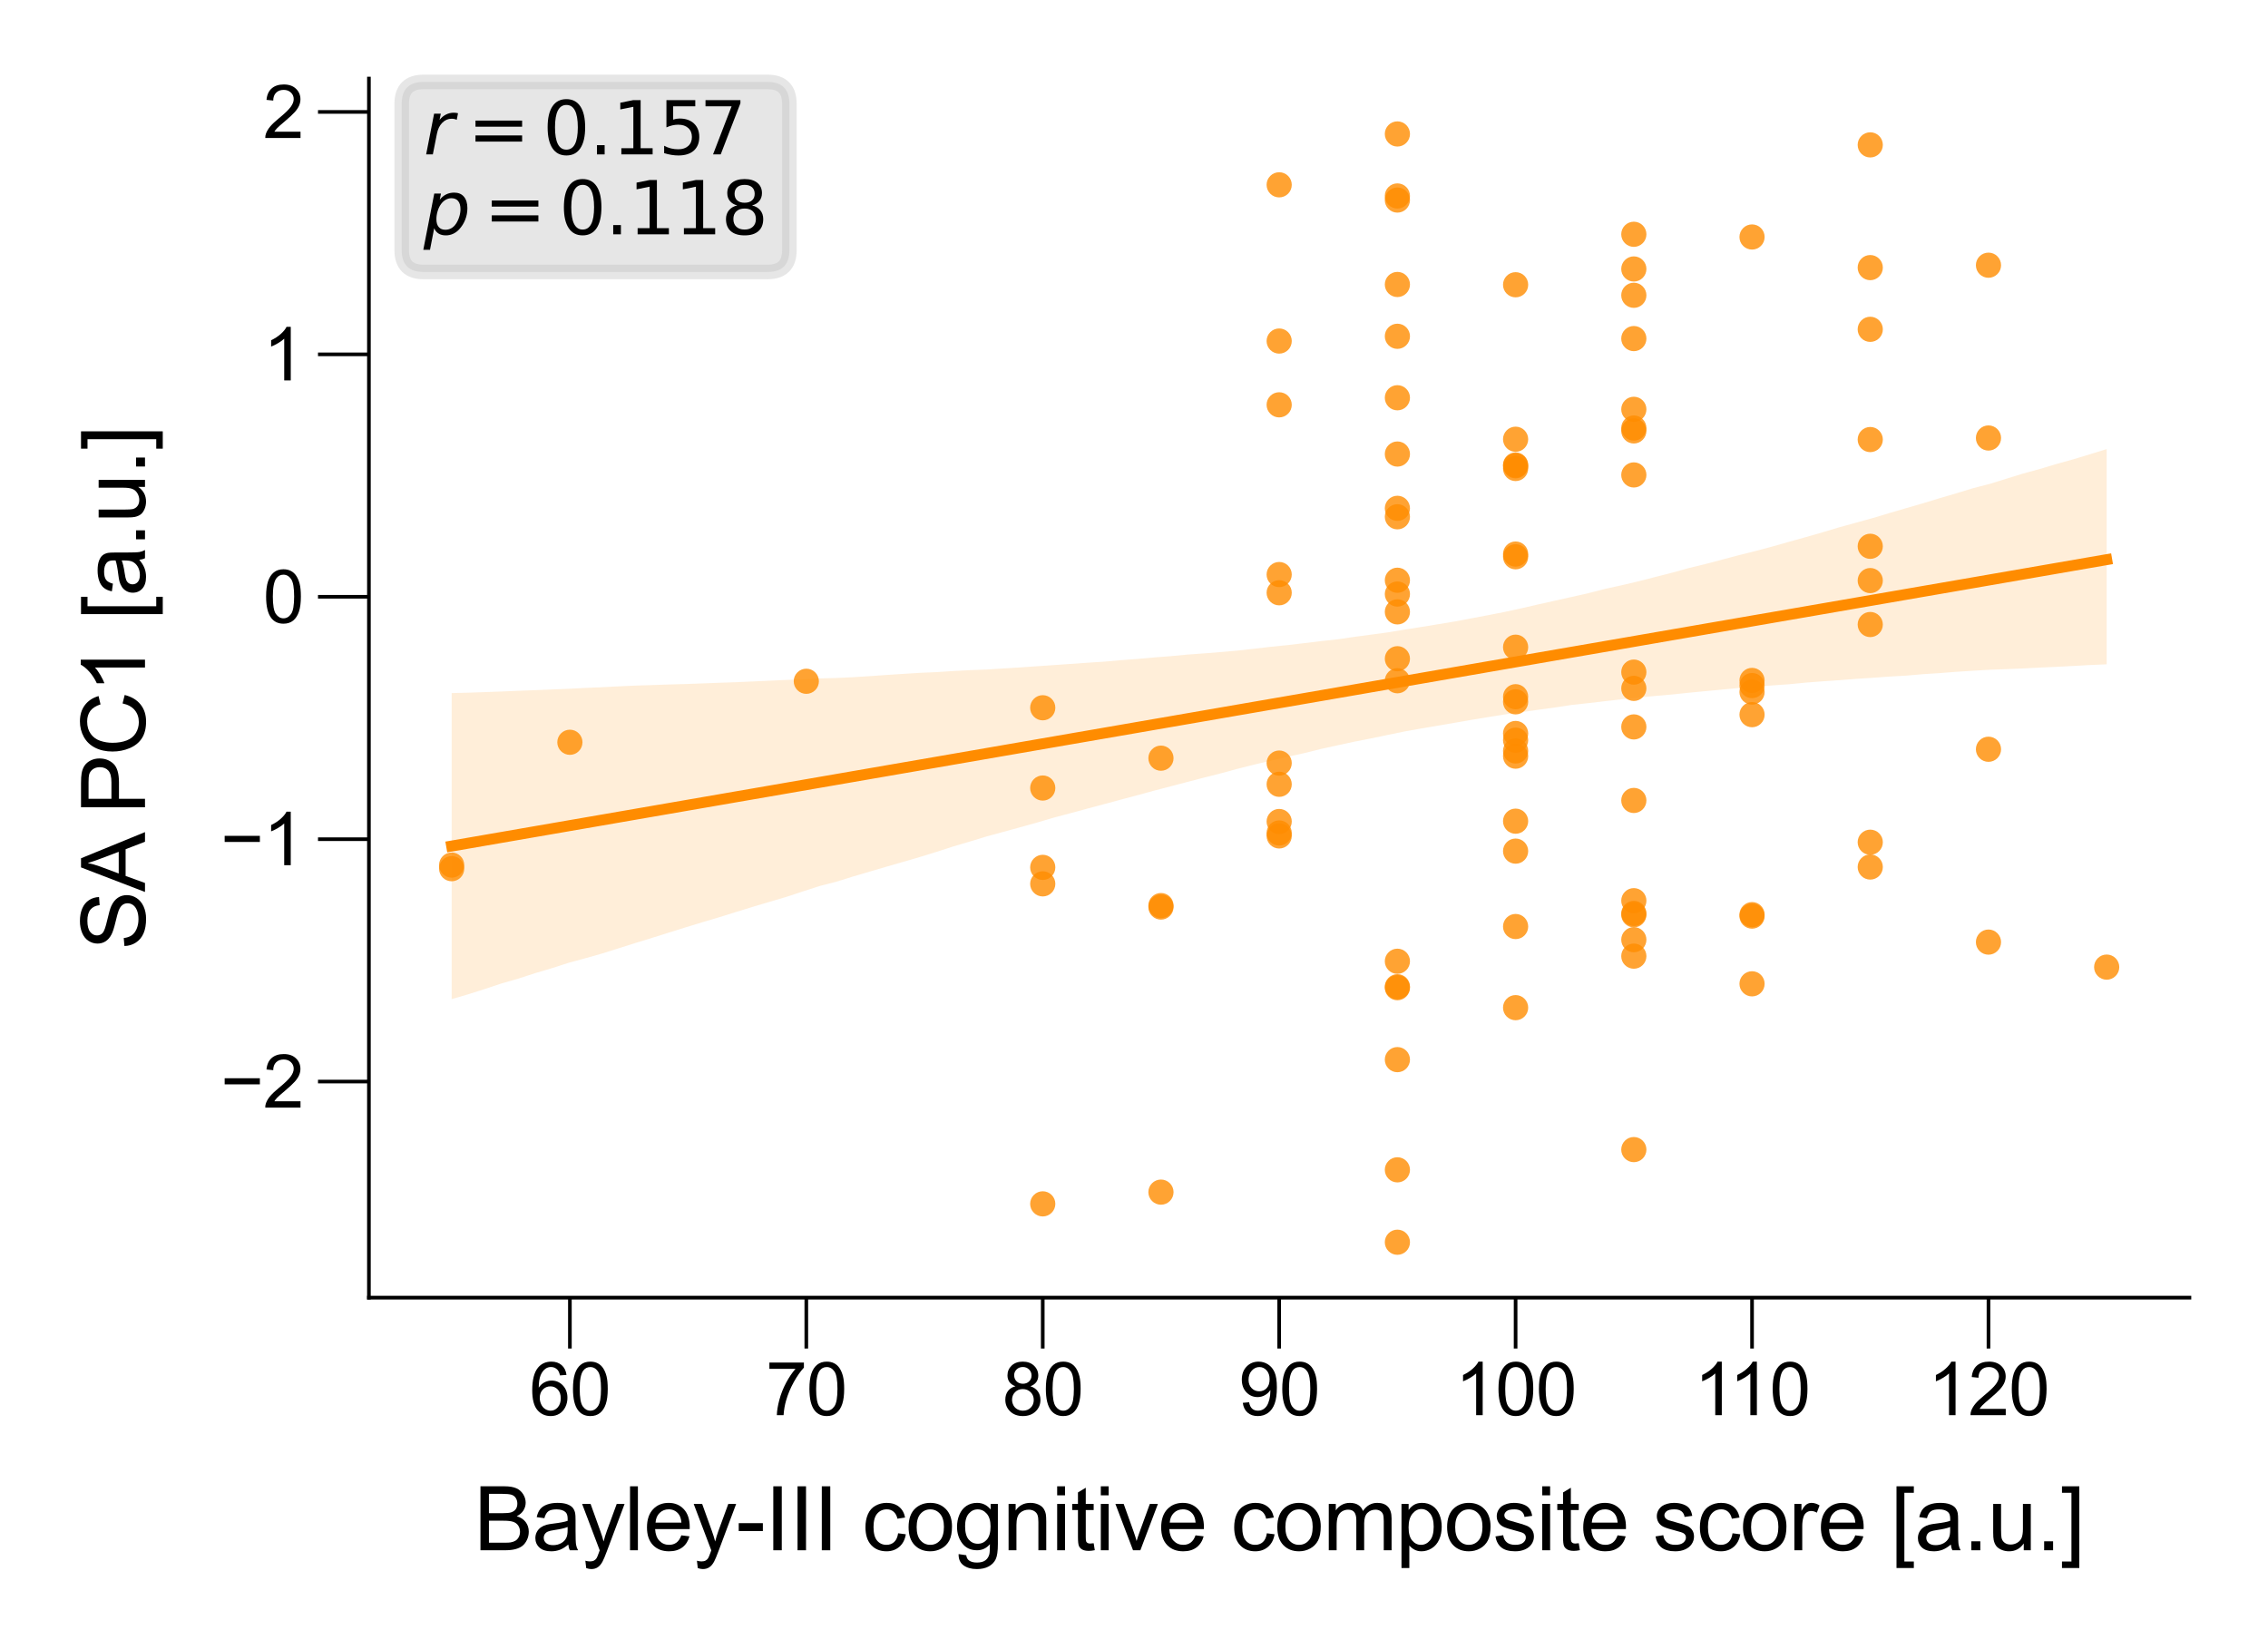 <?xml version="1.0" encoding="utf-8" standalone="no"?>
<!DOCTYPE svg PUBLIC "-//W3C//DTD SVG 1.1//EN"
  "http://www.w3.org/Graphics/SVG/1.1/DTD/svg11.dtd">
<svg xmlns:xlink="http://www.w3.org/1999/xlink" width="155.906pt" height="113.386pt" viewBox="0 0 155.906 113.386" xmlns="http://www.w3.org/2000/svg" version="1.1">
 <defs>
  <style type="text/css">*{stroke-linejoin: round; stroke-linecap: butt}</style>
 </defs>
 <g id="figure_1">
  <g id="patch_1">
   <path d="M 0 113.386 
L 155.906 113.386 
L 155.906 0 
L 0 0 
z
" style="fill: #ffffff"/>
  </g>
  <g id="axes_1">
   <g id="patch_2">
    <path d="M 25.36 89.218 
L 150.506 89.218 
L 150.506 5.4 
L 25.36 5.4 
z
" style="fill: #ffffff"/>
   </g>
   <g id="PathCollection_1">
    <defs>
     <path id="C0_0_45ae1e5ec0" d="M 0 0.866 
C 0.23 0.866 0.45 0.775 0.612 0.612 
C 0.775 0.45 0.866 0.23 0.866 -0 
C 0.866 -0.23 0.775 -0.45 0.612 -0.612 
C 0.45 -0.775 0.23 -0.866 0 -0.866 
C -0.23 -0.866 -0.45 -0.775 -0.612 -0.612 
C -0.775 -0.45 -0.866 -0.23 -0.866 0 
C -0.866 0.23 -0.775 0.45 -0.612 0.612 
C -0.45 0.775 -0.23 0.866 0 0.866 
z
"/>
    </defs>
    <g clip-path="url(#p766825d8b7)">
     <use xlink:href="#C0_0_45ae1e5ec0" x="87.933" y="53.923" style="fill: #ff8c00; fill-opacity: 0.8"/>
    </g>
    <g clip-path="url(#p766825d8b7)">
     <use xlink:href="#C0_0_45ae1e5ec0" x="39.175" y="51.034" style="fill: #ff8c00; fill-opacity: 0.8"/>
    </g>
    <g clip-path="url(#p766825d8b7)">
     <use xlink:href="#C0_0_45ae1e5ec0" x="71.68" y="54.18" style="fill: #ff8c00; fill-opacity: 0.8"/>
    </g>
    <g clip-path="url(#p766825d8b7)">
     <use xlink:href="#C0_0_45ae1e5ec0" x="96.059" y="72.854" style="fill: #ff8c00; fill-opacity: 0.8"/>
    </g>
    <g clip-path="url(#p766825d8b7)">
     <use xlink:href="#C0_0_45ae1e5ec0" x="136.691" y="64.773" style="fill: #ff8c00; fill-opacity: 0.8"/>
    </g>
    <g clip-path="url(#p766825d8b7)">
     <use xlink:href="#C0_0_45ae1e5ec0" x="104.185" y="63.702" style="fill: #ff8c00; fill-opacity: 0.8"/>
    </g>
    <g clip-path="url(#p766825d8b7)">
     <use xlink:href="#C0_0_45ae1e5ec0" x="104.185" y="69.28" style="fill: #ff8c00; fill-opacity: 0.8"/>
    </g>
    <g clip-path="url(#p766825d8b7)">
     <use xlink:href="#C0_0_45ae1e5ec0" x="144.817" y="66.493" style="fill: #ff8c00; fill-opacity: 0.8"/>
    </g>
    <g clip-path="url(#p766825d8b7)">
     <use xlink:href="#C0_0_45ae1e5ec0" x="112.312" y="20.302" style="fill: #ff8c00; fill-opacity: 0.8"/>
    </g>
    <g clip-path="url(#p766825d8b7)">
     <use xlink:href="#C0_0_45ae1e5ec0" x="128.564" y="42.938" style="fill: #ff8c00; fill-opacity: 0.8"/>
    </g>
    <g clip-path="url(#p766825d8b7)">
     <use xlink:href="#C0_0_45ae1e5ec0" x="112.312" y="18.492" style="fill: #ff8c00; fill-opacity: 0.8"/>
    </g>
    <g clip-path="url(#p766825d8b7)">
     <use xlink:href="#C0_0_45ae1e5ec0" x="71.68" y="82.77" style="fill: #ff8c00; fill-opacity: 0.8"/>
    </g>
    <g clip-path="url(#p766825d8b7)">
     <use xlink:href="#C0_0_45ae1e5ec0" x="55.427" y="46.84" style="fill: #ff8c00; fill-opacity: 0.8"/>
    </g>
    <g clip-path="url(#p766825d8b7)">
     <use xlink:href="#C0_0_45ae1e5ec0" x="96.059" y="27.347" style="fill: #ff8c00; fill-opacity: 0.8"/>
    </g>
    <g clip-path="url(#p766825d8b7)">
     <use xlink:href="#C0_0_45ae1e5ec0" x="120.438" y="47.58" style="fill: #ff8c00; fill-opacity: 0.8"/>
    </g>
    <g clip-path="url(#p766825d8b7)">
     <use xlink:href="#C0_0_45ae1e5ec0" x="96.059" y="67.841" style="fill: #ff8c00; fill-opacity: 0.8"/>
    </g>
    <g clip-path="url(#p766825d8b7)">
     <use xlink:href="#C0_0_45ae1e5ec0" x="96.059" y="42.068" style="fill: #ff8c00; fill-opacity: 0.8"/>
    </g>
    <g clip-path="url(#p766825d8b7)">
     <use xlink:href="#C0_0_45ae1e5ec0" x="104.185" y="56.459" style="fill: #ff8c00; fill-opacity: 0.8"/>
    </g>
    <g clip-path="url(#p766825d8b7)">
     <use xlink:href="#C0_0_45ae1e5ec0" x="112.312" y="62.894" style="fill: #ff8c00; fill-opacity: 0.8"/>
    </g>
    <g clip-path="url(#p766825d8b7)">
     <use xlink:href="#C0_0_45ae1e5ec0" x="120.438" y="47.135" style="fill: #ff8c00; fill-opacity: 0.8"/>
    </g>
    <g clip-path="url(#p766825d8b7)">
     <use xlink:href="#C0_0_45ae1e5ec0" x="128.564" y="30.221" style="fill: #ff8c00; fill-opacity: 0.8"/>
    </g>
    <g clip-path="url(#p766825d8b7)">
     <use xlink:href="#C0_0_45ae1e5ec0" x="96.059" y="31.217" style="fill: #ff8c00; fill-opacity: 0.8"/>
    </g>
    <g clip-path="url(#p766825d8b7)">
     <use xlink:href="#C0_0_45ae1e5ec0" x="104.185" y="50.429" style="fill: #ff8c00; fill-opacity: 0.8"/>
    </g>
    <g clip-path="url(#p766825d8b7)">
     <use xlink:href="#C0_0_45ae1e5ec0" x="128.564" y="9.961" style="fill: #ff8c00; fill-opacity: 0.8"/>
    </g>
    <g clip-path="url(#p766825d8b7)">
     <use xlink:href="#C0_0_45ae1e5ec0" x="104.185" y="31.968" style="fill: #ff8c00; fill-opacity: 0.8"/>
    </g>
    <g clip-path="url(#p766825d8b7)">
     <use xlink:href="#C0_0_45ae1e5ec0" x="120.438" y="67.641" style="fill: #ff8c00; fill-opacity: 0.8"/>
    </g>
    <g clip-path="url(#p766825d8b7)">
     <use xlink:href="#C0_0_45ae1e5ec0" x="112.312" y="65.739" style="fill: #ff8c00; fill-opacity: 0.8"/>
    </g>
    <g clip-path="url(#p766825d8b7)">
     <use xlink:href="#C0_0_45ae1e5ec0" x="104.185" y="44.497" style="fill: #ff8c00; fill-opacity: 0.8"/>
    </g>
    <g clip-path="url(#p766825d8b7)">
     <use xlink:href="#C0_0_45ae1e5ec0" x="112.312" y="46.21" style="fill: #ff8c00; fill-opacity: 0.8"/>
    </g>
    <g clip-path="url(#p766825d8b7)">
     <use xlink:href="#C0_0_45ae1e5ec0" x="96.059" y="66.09" style="fill: #ff8c00; fill-opacity: 0.8"/>
    </g>
    <g clip-path="url(#p766825d8b7)">
     <use xlink:href="#C0_0_45ae1e5ec0" x="87.933" y="52.464" style="fill: #ff8c00; fill-opacity: 0.8"/>
    </g>
    <g clip-path="url(#p766825d8b7)">
     <use xlink:href="#C0_0_45ae1e5ec0" x="96.059" y="80.43" style="fill: #ff8c00; fill-opacity: 0.8"/>
    </g>
    <g clip-path="url(#p766825d8b7)">
     <use xlink:href="#C0_0_45ae1e5ec0" x="128.564" y="22.642" style="fill: #ff8c00; fill-opacity: 0.8"/>
    </g>
    <g clip-path="url(#p766825d8b7)">
     <use xlink:href="#C0_0_45ae1e5ec0" x="104.185" y="30.199" style="fill: #ff8c00; fill-opacity: 0.8"/>
    </g>
    <g clip-path="url(#p766825d8b7)">
     <use xlink:href="#C0_0_45ae1e5ec0" x="104.185" y="32.024" style="fill: #ff8c00; fill-opacity: 0.8"/>
    </g>
    <g clip-path="url(#p766825d8b7)">
     <use xlink:href="#C0_0_45ae1e5ec0" x="96.059" y="39.894" style="fill: #ff8c00; fill-opacity: 0.8"/>
    </g>
    <g clip-path="url(#p766825d8b7)">
     <use xlink:href="#C0_0_45ae1e5ec0" x="104.185" y="50.891" style="fill: #ff8c00; fill-opacity: 0.8"/>
    </g>
    <g clip-path="url(#p766825d8b7)">
     <use xlink:href="#C0_0_45ae1e5ec0" x="120.438" y="62.985" style="fill: #ff8c00; fill-opacity: 0.8"/>
    </g>
    <g clip-path="url(#p766825d8b7)">
     <use xlink:href="#C0_0_45ae1e5ec0" x="87.933" y="57.473" style="fill: #ff8c00; fill-opacity: 0.8"/>
    </g>
    <g clip-path="url(#p766825d8b7)">
     <use xlink:href="#C0_0_45ae1e5ec0" x="104.185" y="48.254" style="fill: #ff8c00; fill-opacity: 0.8"/>
    </g>
    <g clip-path="url(#p766825d8b7)">
     <use xlink:href="#C0_0_45ae1e5ec0" x="112.312" y="79.039" style="fill: #ff8c00; fill-opacity: 0.8"/>
    </g>
    <g clip-path="url(#p766825d8b7)">
     <use xlink:href="#C0_0_45ae1e5ec0" x="104.185" y="51.989" style="fill: #ff8c00; fill-opacity: 0.8"/>
    </g>
    <g clip-path="url(#p766825d8b7)">
     <use xlink:href="#C0_0_45ae1e5ec0" x="87.933" y="40.755" style="fill: #ff8c00; fill-opacity: 0.8"/>
    </g>
    <g clip-path="url(#p766825d8b7)">
     <use xlink:href="#C0_0_45ae1e5ec0" x="71.68" y="48.661" style="fill: #ff8c00; fill-opacity: 0.8"/>
    </g>
    <g clip-path="url(#p766825d8b7)">
     <use xlink:href="#C0_0_45ae1e5ec0" x="112.312" y="29.429" style="fill: #ff8c00; fill-opacity: 0.8"/>
    </g>
    <g clip-path="url(#p766825d8b7)">
     <use xlink:href="#C0_0_45ae1e5ec0" x="96.059" y="45.29" style="fill: #ff8c00; fill-opacity: 0.8"/>
    </g>
    <g clip-path="url(#p766825d8b7)">
     <use xlink:href="#C0_0_45ae1e5ec0" x="96.059" y="46.804" style="fill: #ff8c00; fill-opacity: 0.8"/>
    </g>
    <g clip-path="url(#p766825d8b7)">
     <use xlink:href="#C0_0_45ae1e5ec0" x="104.185" y="51.63" style="fill: #ff8c00; fill-opacity: 0.8"/>
    </g>
    <g clip-path="url(#p766825d8b7)">
     <use xlink:href="#C0_0_45ae1e5ec0" x="96.059" y="23.121" style="fill: #ff8c00; fill-opacity: 0.8"/>
    </g>
    <g clip-path="url(#p766825d8b7)">
     <use xlink:href="#C0_0_45ae1e5ec0" x="79.806" y="52.127" style="fill: #ff8c00; fill-opacity: 0.8"/>
    </g>
    <g clip-path="url(#p766825d8b7)">
     <use xlink:href="#C0_0_45ae1e5ec0" x="136.691" y="30.114" style="fill: #ff8c00; fill-opacity: 0.8"/>
    </g>
    <g clip-path="url(#p766825d8b7)">
     <use xlink:href="#C0_0_45ae1e5ec0" x="71.68" y="60.768" style="fill: #ff8c00; fill-opacity: 0.8"/>
    </g>
    <g clip-path="url(#p766825d8b7)">
     <use xlink:href="#C0_0_45ae1e5ec0" x="128.564" y="18.399" style="fill: #ff8c00; fill-opacity: 0.8"/>
    </g>
    <g clip-path="url(#p766825d8b7)">
     <use xlink:href="#C0_0_45ae1e5ec0" x="96.059" y="9.21" style="fill: #ff8c00; fill-opacity: 0.8"/>
    </g>
    <g clip-path="url(#p766825d8b7)">
     <use xlink:href="#C0_0_45ae1e5ec0" x="71.68" y="59.635" style="fill: #ff8c00; fill-opacity: 0.8"/>
    </g>
    <g clip-path="url(#p766825d8b7)">
     <use xlink:href="#C0_0_45ae1e5ec0" x="31.048" y="59.726" style="fill: #ff8c00; fill-opacity: 0.8"/>
    </g>
    <g clip-path="url(#p766825d8b7)">
     <use xlink:href="#C0_0_45ae1e5ec0" x="112.312" y="16.108" style="fill: #ff8c00; fill-opacity: 0.8"/>
    </g>
    <g clip-path="url(#p766825d8b7)">
     <use xlink:href="#C0_0_45ae1e5ec0" x="112.312" y="64.607" style="fill: #ff8c00; fill-opacity: 0.8"/>
    </g>
    <g clip-path="url(#p766825d8b7)">
     <use xlink:href="#C0_0_45ae1e5ec0" x="87.933" y="56.482" style="fill: #ff8c00; fill-opacity: 0.8"/>
    </g>
    <g clip-path="url(#p766825d8b7)">
     <use xlink:href="#C0_0_45ae1e5ec0" x="96.059" y="35.531" style="fill: #ff8c00; fill-opacity: 0.8"/>
    </g>
    <g clip-path="url(#p766825d8b7)">
     <use xlink:href="#C0_0_45ae1e5ec0" x="31.048" y="59.477" style="fill: #ff8c00; fill-opacity: 0.8"/>
    </g>
    <g clip-path="url(#p766825d8b7)">
     <use xlink:href="#C0_0_45ae1e5ec0" x="128.564" y="37.559" style="fill: #ff8c00; fill-opacity: 0.8"/>
    </g>
    <g clip-path="url(#p766825d8b7)">
     <use xlink:href="#C0_0_45ae1e5ec0" x="112.312" y="32.653" style="fill: #ff8c00; fill-opacity: 0.8"/>
    </g>
    <g clip-path="url(#p766825d8b7)">
     <use xlink:href="#C0_0_45ae1e5ec0" x="128.564" y="59.611" style="fill: #ff8c00; fill-opacity: 0.8"/>
    </g>
    <g clip-path="url(#p766825d8b7)">
     <use xlink:href="#C0_0_45ae1e5ec0" x="112.312" y="62.799" style="fill: #ff8c00; fill-opacity: 0.8"/>
    </g>
    <g clip-path="url(#p766825d8b7)">
     <use xlink:href="#C0_0_45ae1e5ec0" x="128.564" y="39.917" style="fill: #ff8c00; fill-opacity: 0.8"/>
    </g>
    <g clip-path="url(#p766825d8b7)">
     <use xlink:href="#C0_0_45ae1e5ec0" x="112.312" y="49.978" style="fill: #ff8c00; fill-opacity: 0.8"/>
    </g>
    <g clip-path="url(#p766825d8b7)">
     <use xlink:href="#C0_0_45ae1e5ec0" x="112.312" y="47.329" style="fill: #ff8c00; fill-opacity: 0.8"/>
    </g>
    <g clip-path="url(#p766825d8b7)">
     <use xlink:href="#C0_0_45ae1e5ec0" x="112.312" y="23.279" style="fill: #ff8c00; fill-opacity: 0.8"/>
    </g>
    <g clip-path="url(#p766825d8b7)">
     <use xlink:href="#C0_0_45ae1e5ec0" x="112.312" y="29.627" style="fill: #ff8c00; fill-opacity: 0.8"/>
    </g>
    <g clip-path="url(#p766825d8b7)">
     <use xlink:href="#C0_0_45ae1e5ec0" x="112.312" y="61.926" style="fill: #ff8c00; fill-opacity: 0.8"/>
    </g>
    <g clip-path="url(#p766825d8b7)">
     <use xlink:href="#C0_0_45ae1e5ec0" x="87.933" y="27.833" style="fill: #ff8c00; fill-opacity: 0.8"/>
    </g>
    <g clip-path="url(#p766825d8b7)">
     <use xlink:href="#C0_0_45ae1e5ec0" x="96.059" y="40.843" style="fill: #ff8c00; fill-opacity: 0.8"/>
    </g>
    <g clip-path="url(#p766825d8b7)">
     <use xlink:href="#C0_0_45ae1e5ec0" x="87.933" y="39.502" style="fill: #ff8c00; fill-opacity: 0.8"/>
    </g>
    <g clip-path="url(#p766825d8b7)">
     <use xlink:href="#C0_0_45ae1e5ec0" x="104.185" y="38.28" style="fill: #ff8c00; fill-opacity: 0.8"/>
    </g>
    <g clip-path="url(#p766825d8b7)">
     <use xlink:href="#C0_0_45ae1e5ec0" x="104.185" y="32.211" style="fill: #ff8c00; fill-opacity: 0.8"/>
    </g>
    <g clip-path="url(#p766825d8b7)">
     <use xlink:href="#C0_0_45ae1e5ec0" x="104.185" y="38.094" style="fill: #ff8c00; fill-opacity: 0.8"/>
    </g>
    <g clip-path="url(#p766825d8b7)">
     <use xlink:href="#C0_0_45ae1e5ec0" x="128.564" y="57.906" style="fill: #ff8c00; fill-opacity: 0.8"/>
    </g>
    <g clip-path="url(#p766825d8b7)">
     <use xlink:href="#C0_0_45ae1e5ec0" x="136.691" y="51.514" style="fill: #ff8c00; fill-opacity: 0.8"/>
    </g>
    <g clip-path="url(#p766825d8b7)">
     <use xlink:href="#C0_0_45ae1e5ec0" x="96.059" y="13.754" style="fill: #ff8c00; fill-opacity: 0.8"/>
    </g>
    <g clip-path="url(#p766825d8b7)">
     <use xlink:href="#C0_0_45ae1e5ec0" x="79.806" y="62.363" style="fill: #ff8c00; fill-opacity: 0.8"/>
    </g>
    <g clip-path="url(#p766825d8b7)">
     <use xlink:href="#C0_0_45ae1e5ec0" x="87.933" y="23.448" style="fill: #ff8c00; fill-opacity: 0.8"/>
    </g>
    <g clip-path="url(#p766825d8b7)">
     <use xlink:href="#C0_0_45ae1e5ec0" x="136.691" y="18.234" style="fill: #ff8c00; fill-opacity: 0.8"/>
    </g>
    <g clip-path="url(#p766825d8b7)">
     <use xlink:href="#C0_0_45ae1e5ec0" x="96.059" y="67.907" style="fill: #ff8c00; fill-opacity: 0.8"/>
    </g>
    <g clip-path="url(#p766825d8b7)">
     <use xlink:href="#C0_0_45ae1e5ec0" x="104.185" y="47.901" style="fill: #ff8c00; fill-opacity: 0.8"/>
    </g>
    <g clip-path="url(#p766825d8b7)">
     <use xlink:href="#C0_0_45ae1e5ec0" x="79.806" y="62.261" style="fill: #ff8c00; fill-opacity: 0.8"/>
    </g>
    <g clip-path="url(#p766825d8b7)">
     <use xlink:href="#C0_0_45ae1e5ec0" x="96.059" y="34.949" style="fill: #ff8c00; fill-opacity: 0.8"/>
    </g>
    <g clip-path="url(#p766825d8b7)">
     <use xlink:href="#C0_0_45ae1e5ec0" x="96.059" y="13.473" style="fill: #ff8c00; fill-opacity: 0.8"/>
    </g>
    <g clip-path="url(#p766825d8b7)">
     <use xlink:href="#C0_0_45ae1e5ec0" x="87.933" y="57.271" style="fill: #ff8c00; fill-opacity: 0.8"/>
    </g>
    <g clip-path="url(#p766825d8b7)">
     <use xlink:href="#C0_0_45ae1e5ec0" x="104.185" y="19.578" style="fill: #ff8c00; fill-opacity: 0.8"/>
    </g>
    <g clip-path="url(#p766825d8b7)">
     <use xlink:href="#C0_0_45ae1e5ec0" x="112.312" y="28.142" style="fill: #ff8c00; fill-opacity: 0.8"/>
    </g>
    <g clip-path="url(#p766825d8b7)">
     <use xlink:href="#C0_0_45ae1e5ec0" x="96.059" y="19.559" style="fill: #ff8c00; fill-opacity: 0.8"/>
    </g>
    <g clip-path="url(#p766825d8b7)">
     <use xlink:href="#C0_0_45ae1e5ec0" x="120.438" y="62.885" style="fill: #ff8c00; fill-opacity: 0.8"/>
    </g>
    <g clip-path="url(#p766825d8b7)">
     <use xlink:href="#C0_0_45ae1e5ec0" x="87.933" y="12.707" style="fill: #ff8c00; fill-opacity: 0.8"/>
    </g>
    <g clip-path="url(#p766825d8b7)">
     <use xlink:href="#C0_0_45ae1e5ec0" x="120.438" y="16.294" style="fill: #ff8c00; fill-opacity: 0.8"/>
    </g>
    <g clip-path="url(#p766825d8b7)">
     <use xlink:href="#C0_0_45ae1e5ec0" x="120.438" y="46.782" style="fill: #ff8c00; fill-opacity: 0.8"/>
    </g>
    <g clip-path="url(#p766825d8b7)">
     <use xlink:href="#C0_0_45ae1e5ec0" x="79.806" y="81.963" style="fill: #ff8c00; fill-opacity: 0.8"/>
    </g>
    <g clip-path="url(#p766825d8b7)">
     <use xlink:href="#C0_0_45ae1e5ec0" x="120.438" y="49.136" style="fill: #ff8c00; fill-opacity: 0.8"/>
    </g>
    <g clip-path="url(#p766825d8b7)">
     <use xlink:href="#C0_0_45ae1e5ec0" x="112.312" y="55.034" style="fill: #ff8c00; fill-opacity: 0.8"/>
    </g>
    <g clip-path="url(#p766825d8b7)">
     <use xlink:href="#C0_0_45ae1e5ec0" x="104.185" y="58.518" style="fill: #ff8c00; fill-opacity: 0.8"/>
    </g>
    <g clip-path="url(#p766825d8b7)">
     <use xlink:href="#C0_0_45ae1e5ec0" x="96.059" y="85.408" style="fill: #ff8c00; fill-opacity: 0.8"/>
    </g>
   </g>
   <g id="PolyCollection_1">
    <path d="M 31.048 47.652 
L 31.048 68.693 
L 32.198 68.357 
L 33.347 67.99 
L 34.496 67.61 
L 35.645 67.279 
L 36.794 66.906 
L 37.944 66.564 
L 39.093 66.193 
L 40.242 65.882 
L 41.391 65.557 
L 42.54 65.194 
L 43.689 64.831 
L 44.839 64.478 
L 45.988 64.116 
L 47.137 63.757 
L 48.286 63.406 
L 49.435 63.065 
L 50.584 62.706 
L 51.734 62.351 
L 52.883 62.01 
L 54.032 61.671 
L 55.181 61.292 
L 56.33 60.92 
L 57.48 60.624 
L 58.629 60.266 
L 59.778 59.927 
L 60.927 59.591 
L 62.076 59.259 
L 63.225 58.925 
L 64.375 58.569 
L 65.524 58.198 
L 66.673 57.858 
L 67.822 57.507 
L 68.971 57.194 
L 70.12 56.879 
L 71.27 56.558 
L 72.419 56.22 
L 73.568 55.916 
L 74.717 55.603 
L 75.866 55.296 
L 77.016 54.986 
L 78.165 54.681 
L 79.314 54.365 
L 80.463 54.065 
L 81.612 53.764 
L 82.761 53.464 
L 83.911 53.173 
L 85.06 52.861 
L 86.209 52.57 
L 87.358 52.301 
L 88.507 52.033 
L 89.657 51.78 
L 90.806 51.493 
L 91.955 51.241 
L 93.104 50.992 
L 94.253 50.768 
L 95.402 50.528 
L 96.552 50.29 
L 97.701 50.086 
L 98.85 49.89 
L 99.999 49.693 
L 101.148 49.493 
L 102.297 49.304 
L 103.447 49.119 
L 104.596 48.96 
L 105.745 48.798 
L 106.894 48.641 
L 108.043 48.466 
L 109.193 48.343 
L 110.342 48.205 
L 111.491 48.075 
L 112.64 47.957 
L 113.789 47.849 
L 114.938 47.749 
L 116.088 47.628 
L 117.237 47.518 
L 118.386 47.41 
L 119.535 47.304 
L 120.684 47.211 
L 121.834 47.125 
L 122.983 47.045 
L 124.132 46.932 
L 125.281 46.844 
L 126.43 46.765 
L 127.579 46.677 
L 128.729 46.601 
L 129.878 46.517 
L 131.027 46.453 
L 132.176 46.353 
L 133.325 46.279 
L 134.474 46.189 
L 135.624 46.115 
L 136.773 46.048 
L 137.922 46.006 
L 139.071 45.959 
L 140.22 45.9 
L 141.37 45.847 
L 142.519 45.788 
L 143.668 45.723 
L 144.817 45.675 
L 144.817 30.877 
L 144.817 30.877 
L 143.668 31.231 
L 142.519 31.579 
L 141.37 31.9 
L 140.22 32.243 
L 139.071 32.558 
L 137.922 32.913 
L 136.773 33.27 
L 135.624 33.567 
L 134.474 33.919 
L 133.325 34.256 
L 132.176 34.605 
L 131.027 34.939 
L 129.878 35.275 
L 128.729 35.62 
L 127.579 35.938 
L 126.43 36.255 
L 125.281 36.599 
L 124.132 36.93 
L 122.983 37.249 
L 121.834 37.575 
L 120.684 37.882 
L 119.535 38.17 
L 118.386 38.473 
L 117.237 38.778 
L 116.088 39.056 
L 114.938 39.377 
L 113.789 39.668 
L 112.64 39.964 
L 111.491 40.235 
L 110.342 40.486 
L 109.193 40.781 
L 108.043 41.041 
L 106.894 41.297 
L 105.745 41.555 
L 104.596 41.82 
L 103.447 42.069 
L 102.297 42.296 
L 101.148 42.512 
L 99.999 42.729 
L 98.85 42.919 
L 97.701 43.108 
L 96.552 43.287 
L 95.402 43.479 
L 94.253 43.634 
L 93.104 43.787 
L 91.955 43.955 
L 90.806 44.079 
L 89.657 44.219 
L 88.507 44.353 
L 87.358 44.469 
L 86.209 44.603 
L 85.06 44.732 
L 83.911 44.832 
L 82.761 44.924 
L 81.612 45.007 
L 80.463 45.115 
L 79.314 45.203 
L 78.165 45.306 
L 77.016 45.393 
L 75.866 45.494 
L 74.717 45.568 
L 73.568 45.649 
L 72.419 45.729 
L 71.27 45.807 
L 70.12 45.889 
L 68.971 45.959 
L 67.822 46.033 
L 66.673 46.075 
L 65.524 46.136 
L 64.375 46.21 
L 63.225 46.26 
L 62.076 46.332 
L 60.927 46.407 
L 59.778 46.488 
L 58.629 46.561 
L 57.48 46.615 
L 56.33 46.644 
L 55.181 46.708 
L 54.032 46.748 
L 52.883 46.801 
L 51.734 46.853 
L 50.584 46.905 
L 49.435 46.944 
L 48.286 46.987 
L 47.137 47.029 
L 45.988 47.061 
L 44.839 47.101 
L 43.689 47.137 
L 42.54 47.189 
L 41.391 47.248 
L 40.242 47.297 
L 39.093 47.356 
L 37.944 47.404 
L 36.794 47.451 
L 35.645 47.493 
L 34.496 47.542 
L 33.347 47.584 
L 32.198 47.624 
L 31.048 47.652 
z
" clip-path="url(#p766825d8b7)" style="fill: #ff8c00; fill-opacity: 0.15"/>
   </g>
   <g id="matplotlib.axis_1">
    <g id="xtick_1">
     <g id="line2d_1">
      <defs>
       <path id="m8d7497cae2" d="M 0 0 
L 0 3.5 
" style="stroke: #000000; stroke-width: 0.25"/>
      </defs>
      <g>
       <use xlink:href="#m8d7497cae2" x="39.175" y="89.218" style="stroke: #000000; stroke-width: 0.25"/>
      </g>
     </g>
     <g id="text_1">
      <!-- 60 -->
      <g transform="translate(36.394 97.297) scale(0.05 -0.05)">
       <defs>
        <path id="ArialMT-36" d="M 3184 3459 
L 2625 3416 
Q 2550 3747 2413 3897 
Q 2184 4138 1850 4138 
Q 1581 4138 1378 3988 
Q 1113 3794 959 3422 
Q 806 3050 800 2363 
Q 1003 2672 1297 2822 
Q 1591 2972 1913 2972 
Q 2475 2972 2870 2558 
Q 3266 2144 3266 1488 
Q 3266 1056 3080 686 
Q 2894 316 2569 119 
Q 2244 -78 1831 -78 
Q 1128 -78 684 439 
Q 241 956 241 2144 
Q 241 3472 731 4075 
Q 1159 4600 1884 4600 
Q 2425 4600 2770 4297 
Q 3116 3994 3184 3459 
z
M 888 1484 
Q 888 1194 1011 928 
Q 1134 663 1356 523 
Q 1578 384 1822 384 
Q 2178 384 2434 671 
Q 2691 959 2691 1453 
Q 2691 1928 2437 2201 
Q 2184 2475 1800 2475 
Q 1419 2475 1153 2201 
Q 888 1928 888 1484 
z
" transform="scale(0.016)"/>
        <path id="ArialMT-30" d="M 266 2259 
Q 266 3072 433 3567 
Q 600 4063 929 4331 
Q 1259 4600 1759 4600 
Q 2128 4600 2406 4451 
Q 2684 4303 2865 4023 
Q 3047 3744 3150 3342 
Q 3253 2941 3253 2259 
Q 3253 1453 3087 958 
Q 2922 463 2592 192 
Q 2263 -78 1759 -78 
Q 1097 -78 719 397 
Q 266 969 266 2259 
z
M 844 2259 
Q 844 1131 1108 757 
Q 1372 384 1759 384 
Q 2147 384 2411 759 
Q 2675 1134 2675 2259 
Q 2675 3391 2411 3762 
Q 2147 4134 1753 4134 
Q 1366 4134 1134 3806 
Q 844 3388 844 2259 
z
" transform="scale(0.016)"/>
       </defs>
       <use xlink:href="#ArialMT-36"/>
       <use xlink:href="#ArialMT-30" x="55.615"/>
      </g>
     </g>
    </g>
    <g id="xtick_2">
     <g id="line2d_2">
      <g>
       <use xlink:href="#m8d7497cae2" x="55.427" y="89.218" style="stroke: #000000; stroke-width: 0.25"/>
      </g>
     </g>
     <g id="text_2">
      <!-- 70 -->
      <g transform="translate(52.647 97.297) scale(0.05 -0.05)">
       <defs>
        <path id="ArialMT-37" d="M 303 3981 
L 303 4522 
L 3269 4522 
L 3269 4084 
Q 2831 3619 2401 2847 
Q 1972 2075 1738 1259 
Q 1569 684 1522 0 
L 944 0 
Q 953 541 1156 1306 
Q 1359 2072 1739 2783 
Q 2119 3494 2547 3981 
L 303 3981 
z
" transform="scale(0.016)"/>
       </defs>
       <use xlink:href="#ArialMT-37"/>
       <use xlink:href="#ArialMT-30" x="55.615"/>
      </g>
     </g>
    </g>
    <g id="xtick_3">
     <g id="line2d_3">
      <g>
       <use xlink:href="#m8d7497cae2" x="71.68" y="89.218" style="stroke: #000000; stroke-width: 0.25"/>
      </g>
     </g>
     <g id="text_3">
      <!-- 80 -->
      <g transform="translate(68.9 97.297) scale(0.05 -0.05)">
       <defs>
        <path id="ArialMT-38" d="M 1131 2484 
Q 781 2613 612 2850 
Q 444 3088 444 3419 
Q 444 3919 803 4259 
Q 1163 4600 1759 4600 
Q 2359 4600 2725 4251 
Q 3091 3903 3091 3403 
Q 3091 3084 2923 2848 
Q 2756 2613 2416 2484 
Q 2838 2347 3058 2040 
Q 3278 1734 3278 1309 
Q 3278 722 2862 322 
Q 2447 -78 1769 -78 
Q 1091 -78 675 323 
Q 259 725 259 1325 
Q 259 1772 486 2073 
Q 713 2375 1131 2484 
z
M 1019 3438 
Q 1019 3113 1228 2906 
Q 1438 2700 1772 2700 
Q 2097 2700 2305 2904 
Q 2513 3109 2513 3406 
Q 2513 3716 2298 3927 
Q 2084 4138 1766 4138 
Q 1444 4138 1231 3931 
Q 1019 3725 1019 3438 
z
M 838 1322 
Q 838 1081 952 856 
Q 1066 631 1291 507 
Q 1516 384 1775 384 
Q 2178 384 2440 643 
Q 2703 903 2703 1303 
Q 2703 1709 2433 1975 
Q 2163 2241 1756 2241 
Q 1359 2241 1098 1978 
Q 838 1716 838 1322 
z
" transform="scale(0.016)"/>
       </defs>
       <use xlink:href="#ArialMT-38"/>
       <use xlink:href="#ArialMT-30" x="55.615"/>
      </g>
     </g>
    </g>
    <g id="xtick_4">
     <g id="line2d_4">
      <g>
       <use xlink:href="#m8d7497cae2" x="87.933" y="89.218" style="stroke: #000000; stroke-width: 0.25"/>
      </g>
     </g>
     <g id="text_4">
      <!-- 90 -->
      <g transform="translate(85.152 97.297) scale(0.05 -0.05)">
       <defs>
        <path id="ArialMT-39" d="M 350 1059 
L 891 1109 
Q 959 728 1153 556 
Q 1347 384 1650 384 
Q 1909 384 2104 503 
Q 2300 622 2425 820 
Q 2550 1019 2634 1356 
Q 2719 1694 2719 2044 
Q 2719 2081 2716 2156 
Q 2547 1888 2255 1720 
Q 1963 1553 1622 1553 
Q 1053 1553 659 1965 
Q 266 2378 266 3053 
Q 266 3750 677 4175 
Q 1088 4600 1706 4600 
Q 2153 4600 2523 4359 
Q 2894 4119 3086 3673 
Q 3278 3228 3278 2384 
Q 3278 1506 3087 986 
Q 2897 466 2520 194 
Q 2144 -78 1638 -78 
Q 1100 -78 759 220 
Q 419 519 350 1059 
z
M 2653 3081 
Q 2653 3566 2395 3850 
Q 2138 4134 1775 4134 
Q 1400 4134 1122 3828 
Q 844 3522 844 3034 
Q 844 2597 1108 2323 
Q 1372 2050 1759 2050 
Q 2150 2050 2401 2323 
Q 2653 2597 2653 3081 
z
" transform="scale(0.016)"/>
       </defs>
       <use xlink:href="#ArialMT-39"/>
       <use xlink:href="#ArialMT-30" x="55.615"/>
      </g>
     </g>
    </g>
    <g id="xtick_5">
     <g id="line2d_5">
      <g>
       <use xlink:href="#m8d7497cae2" x="104.185" y="89.218" style="stroke: #000000; stroke-width: 0.25"/>
      </g>
     </g>
     <g id="text_5">
      <!-- 100 -->
      <g transform="translate(100.015 97.297) scale(0.05 -0.05)">
       <defs>
        <path id="ArialMT-31" d="M 2384 0 
L 1822 0 
L 1822 3584 
Q 1619 3391 1289 3197 
Q 959 3003 697 2906 
L 697 3450 
Q 1169 3672 1522 3987 
Q 1875 4303 2022 4600 
L 2384 4600 
L 2384 0 
z
" transform="scale(0.016)"/>
       </defs>
       <use xlink:href="#ArialMT-31"/>
       <use xlink:href="#ArialMT-30" x="55.615"/>
       <use xlink:href="#ArialMT-30" x="111.23"/>
      </g>
     </g>
    </g>
    <g id="xtick_6">
     <g id="line2d_6">
      <g>
       <use xlink:href="#m8d7497cae2" x="120.438" y="89.218" style="stroke: #000000; stroke-width: 0.25"/>
      </g>
     </g>
     <g id="text_6">
      <!-- 110 -->
      <g transform="translate(116.452 97.297) scale(0.05 -0.05)">
       <use xlink:href="#ArialMT-31"/>
       <use xlink:href="#ArialMT-31" x="48.24"/>
       <use xlink:href="#ArialMT-30" x="103.855"/>
      </g>
     </g>
    </g>
    <g id="xtick_7">
     <g id="line2d_7">
      <g>
       <use xlink:href="#m8d7497cae2" x="136.691" y="89.218" style="stroke: #000000; stroke-width: 0.25"/>
      </g>
     </g>
     <g id="text_7">
      <!-- 120 -->
      <g transform="translate(132.52 97.297) scale(0.05 -0.05)">
       <defs>
        <path id="ArialMT-32" d="M 3222 541 
L 3222 0 
L 194 0 
Q 188 203 259 391 
Q 375 700 629 1000 
Q 884 1300 1366 1694 
Q 2113 2306 2375 2664 
Q 2638 3022 2638 3341 
Q 2638 3675 2398 3904 
Q 2159 4134 1775 4134 
Q 1369 4134 1125 3890 
Q 881 3647 878 3216 
L 300 3275 
Q 359 3922 746 4261 
Q 1134 4600 1788 4600 
Q 2447 4600 2831 4234 
Q 3216 3869 3216 3328 
Q 3216 3053 3103 2787 
Q 2991 2522 2730 2228 
Q 2469 1934 1863 1422 
Q 1356 997 1212 845 
Q 1069 694 975 541 
L 3222 541 
z
" transform="scale(0.016)"/>
       </defs>
       <use xlink:href="#ArialMT-31"/>
       <use xlink:href="#ArialMT-32" x="55.615"/>
       <use xlink:href="#ArialMT-30" x="111.23"/>
      </g>
     </g>
    </g>
    <g id="text_8">
     <!-- Bayley-III cognitive composite score [a.u.] -->
     <g transform="translate(32.578 106.586) scale(0.06 -0.06)">
      <defs>
       <path id="ArialMT-42" d="M 469 0 
L 469 4581 
L 2188 4581 
Q 2713 4581 3030 4442 
Q 3347 4303 3526 4014 
Q 3706 3725 3706 3409 
Q 3706 3116 3547 2856 
Q 3388 2597 3066 2438 
Q 3481 2316 3704 2022 
Q 3928 1728 3928 1328 
Q 3928 1006 3792 729 
Q 3656 453 3456 303 
Q 3256 153 2954 76 
Q 2653 0 2216 0 
L 469 0 
z
M 1075 2656 
L 2066 2656 
Q 2469 2656 2644 2709 
Q 2875 2778 2992 2937 
Q 3109 3097 3109 3338 
Q 3109 3566 3000 3739 
Q 2891 3913 2687 3977 
Q 2484 4041 1991 4041 
L 1075 4041 
L 1075 2656 
z
M 1075 541 
L 2216 541 
Q 2509 541 2628 563 
Q 2838 600 2978 687 
Q 3119 775 3209 942 
Q 3300 1109 3300 1328 
Q 3300 1584 3169 1773 
Q 3038 1963 2805 2039 
Q 2572 2116 2134 2116 
L 1075 2116 
L 1075 541 
z
" transform="scale(0.016)"/>
       <path id="ArialMT-61" d="M 2588 409 
Q 2275 144 1986 34 
Q 1697 -75 1366 -75 
Q 819 -75 525 192 
Q 231 459 231 875 
Q 231 1119 342 1320 
Q 453 1522 633 1644 
Q 813 1766 1038 1828 
Q 1203 1872 1538 1913 
Q 2219 1994 2541 2106 
Q 2544 2222 2544 2253 
Q 2544 2597 2384 2738 
Q 2169 2928 1744 2928 
Q 1347 2928 1158 2789 
Q 969 2650 878 2297 
L 328 2372 
Q 403 2725 575 2942 
Q 747 3159 1072 3276 
Q 1397 3394 1825 3394 
Q 2250 3394 2515 3294 
Q 2781 3194 2906 3042 
Q 3031 2891 3081 2659 
Q 3109 2516 3109 2141 
L 3109 1391 
Q 3109 606 3145 398 
Q 3181 191 3288 0 
L 2700 0 
Q 2613 175 2588 409 
z
M 2541 1666 
Q 2234 1541 1622 1453 
Q 1275 1403 1131 1340 
Q 988 1278 909 1158 
Q 831 1038 831 891 
Q 831 666 1001 516 
Q 1172 366 1500 366 
Q 1825 366 2078 508 
Q 2331 650 2450 897 
Q 2541 1088 2541 1459 
L 2541 1666 
z
" transform="scale(0.016)"/>
       <path id="ArialMT-79" d="M 397 -1278 
L 334 -750 
Q 519 -800 656 -800 
Q 844 -800 956 -737 
Q 1069 -675 1141 -563 
Q 1194 -478 1313 -144 
Q 1328 -97 1363 -6 
L 103 3319 
L 709 3319 
L 1400 1397 
Q 1534 1031 1641 628 
Q 1738 1016 1872 1384 
L 2581 3319 
L 3144 3319 
L 1881 -56 
Q 1678 -603 1566 -809 
Q 1416 -1088 1222 -1217 
Q 1028 -1347 759 -1347 
Q 597 -1347 397 -1278 
z
" transform="scale(0.016)"/>
       <path id="ArialMT-6c" d="M 409 0 
L 409 4581 
L 972 4581 
L 972 0 
L 409 0 
z
" transform="scale(0.016)"/>
       <path id="ArialMT-65" d="M 2694 1069 
L 3275 997 
Q 3138 488 2766 206 
Q 2394 -75 1816 -75 
Q 1088 -75 661 373 
Q 234 822 234 1631 
Q 234 2469 665 2931 
Q 1097 3394 1784 3394 
Q 2450 3394 2872 2941 
Q 3294 2488 3294 1666 
Q 3294 1616 3291 1516 
L 816 1516 
Q 847 969 1125 678 
Q 1403 388 1819 388 
Q 2128 388 2347 550 
Q 2566 713 2694 1069 
z
M 847 1978 
L 2700 1978 
Q 2663 2397 2488 2606 
Q 2219 2931 1791 2931 
Q 1403 2931 1139 2672 
Q 875 2413 847 1978 
z
" transform="scale(0.016)"/>
       <path id="ArialMT-2d" d="M 203 1375 
L 203 1941 
L 1931 1941 
L 1931 1375 
L 203 1375 
z
" transform="scale(0.016)"/>
       <path id="ArialMT-49" d="M 597 0 
L 597 4581 
L 1203 4581 
L 1203 0 
L 597 0 
z
" transform="scale(0.016)"/>
       <path id="ArialMT-20" transform="scale(0.016)"/>
       <path id="ArialMT-63" d="M 2588 1216 
L 3141 1144 
Q 3050 572 2676 248 
Q 2303 -75 1759 -75 
Q 1078 -75 664 370 
Q 250 816 250 1647 
Q 250 2184 428 2587 
Q 606 2991 970 3192 
Q 1334 3394 1763 3394 
Q 2303 3394 2647 3120 
Q 2991 2847 3088 2344 
L 2541 2259 
Q 2463 2594 2264 2762 
Q 2066 2931 1784 2931 
Q 1359 2931 1093 2626 
Q 828 2322 828 1663 
Q 828 994 1084 691 
Q 1341 388 1753 388 
Q 2084 388 2306 591 
Q 2528 794 2588 1216 
z
" transform="scale(0.016)"/>
       <path id="ArialMT-6f" d="M 213 1659 
Q 213 2581 725 3025 
Q 1153 3394 1769 3394 
Q 2453 3394 2887 2945 
Q 3322 2497 3322 1706 
Q 3322 1066 3130 698 
Q 2938 331 2570 128 
Q 2203 -75 1769 -75 
Q 1072 -75 642 372 
Q 213 819 213 1659 
z
M 791 1659 
Q 791 1022 1069 705 
Q 1347 388 1769 388 
Q 2188 388 2466 706 
Q 2744 1025 2744 1678 
Q 2744 2294 2464 2611 
Q 2184 2928 1769 2928 
Q 1347 2928 1069 2612 
Q 791 2297 791 1659 
z
" transform="scale(0.016)"/>
       <path id="ArialMT-67" d="M 319 -275 
L 866 -356 
Q 900 -609 1056 -725 
Q 1266 -881 1628 -881 
Q 2019 -881 2231 -725 
Q 2444 -569 2519 -288 
Q 2563 -116 2559 434 
Q 2191 0 1641 0 
Q 956 0 581 494 
Q 206 988 206 1678 
Q 206 2153 378 2554 
Q 550 2956 876 3175 
Q 1203 3394 1644 3394 
Q 2231 3394 2613 2919 
L 2613 3319 
L 3131 3319 
L 3131 450 
Q 3131 -325 2973 -648 
Q 2816 -972 2473 -1159 
Q 2131 -1347 1631 -1347 
Q 1038 -1347 672 -1080 
Q 306 -813 319 -275 
z
M 784 1719 
Q 784 1066 1043 766 
Q 1303 466 1694 466 
Q 2081 466 2343 764 
Q 2606 1063 2606 1700 
Q 2606 2309 2336 2618 
Q 2066 2928 1684 2928 
Q 1309 2928 1046 2623 
Q 784 2319 784 1719 
z
" transform="scale(0.016)"/>
       <path id="ArialMT-6e" d="M 422 0 
L 422 3319 
L 928 3319 
L 928 2847 
Q 1294 3394 1984 3394 
Q 2284 3394 2536 3286 
Q 2788 3178 2913 3003 
Q 3038 2828 3088 2588 
Q 3119 2431 3119 2041 
L 3119 0 
L 2556 0 
L 2556 2019 
Q 2556 2363 2490 2533 
Q 2425 2703 2258 2804 
Q 2091 2906 1866 2906 
Q 1506 2906 1245 2678 
Q 984 2450 984 1813 
L 984 0 
L 422 0 
z
" transform="scale(0.016)"/>
       <path id="ArialMT-69" d="M 425 3934 
L 425 4581 
L 988 4581 
L 988 3934 
L 425 3934 
z
M 425 0 
L 425 3319 
L 988 3319 
L 988 0 
L 425 0 
z
" transform="scale(0.016)"/>
       <path id="ArialMT-74" d="M 1650 503 
L 1731 6 
Q 1494 -44 1306 -44 
Q 1000 -44 831 53 
Q 663 150 594 308 
Q 525 466 525 972 
L 525 2881 
L 113 2881 
L 113 3319 
L 525 3319 
L 525 4141 
L 1084 4478 
L 1084 3319 
L 1650 3319 
L 1650 2881 
L 1084 2881 
L 1084 941 
Q 1084 700 1114 631 
Q 1144 563 1211 522 
Q 1278 481 1403 481 
Q 1497 481 1650 503 
z
" transform="scale(0.016)"/>
       <path id="ArialMT-76" d="M 1344 0 
L 81 3319 
L 675 3319 
L 1388 1331 
Q 1503 1009 1600 663 
Q 1675 925 1809 1294 
L 2547 3319 
L 3125 3319 
L 1869 0 
L 1344 0 
z
" transform="scale(0.016)"/>
       <path id="ArialMT-6d" d="M 422 0 
L 422 3319 
L 925 3319 
L 925 2853 
Q 1081 3097 1340 3245 
Q 1600 3394 1931 3394 
Q 2300 3394 2536 3241 
Q 2772 3088 2869 2813 
Q 3263 3394 3894 3394 
Q 4388 3394 4653 3120 
Q 4919 2847 4919 2278 
L 4919 0 
L 4359 0 
L 4359 2091 
Q 4359 2428 4304 2576 
Q 4250 2725 4106 2815 
Q 3963 2906 3769 2906 
Q 3419 2906 3187 2673 
Q 2956 2441 2956 1928 
L 2956 0 
L 2394 0 
L 2394 2156 
Q 2394 2531 2256 2718 
Q 2119 2906 1806 2906 
Q 1569 2906 1367 2781 
Q 1166 2656 1075 2415 
Q 984 2175 984 1722 
L 984 0 
L 422 0 
z
" transform="scale(0.016)"/>
       <path id="ArialMT-70" d="M 422 -1272 
L 422 3319 
L 934 3319 
L 934 2888 
Q 1116 3141 1344 3267 
Q 1572 3394 1897 3394 
Q 2322 3394 2647 3175 
Q 2972 2956 3137 2557 
Q 3303 2159 3303 1684 
Q 3303 1175 3120 767 
Q 2938 359 2589 142 
Q 2241 -75 1856 -75 
Q 1575 -75 1351 44 
Q 1128 163 984 344 
L 984 -1272 
L 422 -1272 
z
M 931 1641 
Q 931 1000 1190 694 
Q 1450 388 1819 388 
Q 2194 388 2461 705 
Q 2728 1022 2728 1688 
Q 2728 2322 2467 2637 
Q 2206 2953 1844 2953 
Q 1484 2953 1207 2617 
Q 931 2281 931 1641 
z
" transform="scale(0.016)"/>
       <path id="ArialMT-73" d="M 197 991 
L 753 1078 
Q 800 744 1014 566 
Q 1228 388 1613 388 
Q 2000 388 2187 545 
Q 2375 703 2375 916 
Q 2375 1106 2209 1216 
Q 2094 1291 1634 1406 
Q 1016 1563 777 1677 
Q 538 1791 414 1992 
Q 291 2194 291 2438 
Q 291 2659 392 2848 
Q 494 3038 669 3163 
Q 800 3259 1026 3326 
Q 1253 3394 1513 3394 
Q 1903 3394 2198 3281 
Q 2494 3169 2634 2976 
Q 2775 2784 2828 2463 
L 2278 2388 
Q 2241 2644 2061 2787 
Q 1881 2931 1553 2931 
Q 1166 2931 1000 2803 
Q 834 2675 834 2503 
Q 834 2394 903 2306 
Q 972 2216 1119 2156 
Q 1203 2125 1616 2013 
Q 2213 1853 2448 1751 
Q 2684 1650 2818 1456 
Q 2953 1263 2953 975 
Q 2953 694 2789 445 
Q 2625 197 2315 61 
Q 2006 -75 1616 -75 
Q 969 -75 630 194 
Q 291 463 197 991 
z
" transform="scale(0.016)"/>
       <path id="ArialMT-72" d="M 416 0 
L 416 3319 
L 922 3319 
L 922 2816 
Q 1116 3169 1280 3281 
Q 1444 3394 1641 3394 
Q 1925 3394 2219 3213 
L 2025 2691 
Q 1819 2813 1613 2813 
Q 1428 2813 1281 2702 
Q 1134 2591 1072 2394 
Q 978 2094 978 1738 
L 978 0 
L 416 0 
z
" transform="scale(0.016)"/>
       <path id="ArialMT-5b" d="M 434 -1272 
L 434 4581 
L 1675 4581 
L 1675 4116 
L 997 4116 
L 997 -806 
L 1675 -806 
L 1675 -1272 
L 434 -1272 
z
" transform="scale(0.016)"/>
       <path id="ArialMT-2e" d="M 581 0 
L 581 641 
L 1222 641 
L 1222 0 
L 581 0 
z
" transform="scale(0.016)"/>
       <path id="ArialMT-75" d="M 2597 0 
L 2597 488 
Q 2209 -75 1544 -75 
Q 1250 -75 995 37 
Q 741 150 617 320 
Q 494 491 444 738 
Q 409 903 409 1263 
L 409 3319 
L 972 3319 
L 972 1478 
Q 972 1038 1006 884 
Q 1059 663 1231 536 
Q 1403 409 1656 409 
Q 1909 409 2131 539 
Q 2353 669 2445 892 
Q 2538 1116 2538 1541 
L 2538 3319 
L 3100 3319 
L 3100 0 
L 2597 0 
z
" transform="scale(0.016)"/>
       <path id="ArialMT-5d" d="M 1363 -1272 
L 122 -1272 
L 122 -806 
L 800 -806 
L 800 4116 
L 122 4116 
L 122 4581 
L 1363 4581 
L 1363 -1272 
z
" transform="scale(0.016)"/>
      </defs>
      <use xlink:href="#ArialMT-42"/>
      <use xlink:href="#ArialMT-61" x="66.699"/>
      <use xlink:href="#ArialMT-79" x="122.314"/>
      <use xlink:href="#ArialMT-6c" x="172.314"/>
      <use xlink:href="#ArialMT-65" x="194.531"/>
      <use xlink:href="#ArialMT-79" x="250.146"/>
      <use xlink:href="#ArialMT-2d" x="300.146"/>
      <use xlink:href="#ArialMT-49" x="333.447"/>
      <use xlink:href="#ArialMT-49" x="361.23"/>
      <use xlink:href="#ArialMT-49" x="389.014"/>
      <use xlink:href="#ArialMT-20" x="416.797"/>
      <use xlink:href="#ArialMT-63" x="444.58"/>
      <use xlink:href="#ArialMT-6f" x="494.58"/>
      <use xlink:href="#ArialMT-67" x="550.195"/>
      <use xlink:href="#ArialMT-6e" x="605.811"/>
      <use xlink:href="#ArialMT-69" x="661.426"/>
      <use xlink:href="#ArialMT-74" x="683.643"/>
      <use xlink:href="#ArialMT-69" x="711.426"/>
      <use xlink:href="#ArialMT-76" x="733.643"/>
      <use xlink:href="#ArialMT-65" x="783.643"/>
      <use xlink:href="#ArialMT-20" x="839.258"/>
      <use xlink:href="#ArialMT-63" x="867.041"/>
      <use xlink:href="#ArialMT-6f" x="917.041"/>
      <use xlink:href="#ArialMT-6d" x="972.656"/>
      <use xlink:href="#ArialMT-70" x="1055.957"/>
      <use xlink:href="#ArialMT-6f" x="1111.572"/>
      <use xlink:href="#ArialMT-73" x="1167.188"/>
      <use xlink:href="#ArialMT-69" x="1217.188"/>
      <use xlink:href="#ArialMT-74" x="1239.404"/>
      <use xlink:href="#ArialMT-65" x="1267.188"/>
      <use xlink:href="#ArialMT-20" x="1322.803"/>
      <use xlink:href="#ArialMT-73" x="1350.586"/>
      <use xlink:href="#ArialMT-63" x="1400.586"/>
      <use xlink:href="#ArialMT-6f" x="1450.586"/>
      <use xlink:href="#ArialMT-72" x="1506.201"/>
      <use xlink:href="#ArialMT-65" x="1539.502"/>
      <use xlink:href="#ArialMT-20" x="1595.117"/>
      <use xlink:href="#ArialMT-5b" x="1622.9"/>
      <use xlink:href="#ArialMT-61" x="1650.684"/>
      <use xlink:href="#ArialMT-2e" x="1706.299"/>
      <use xlink:href="#ArialMT-75" x="1734.082"/>
      <use xlink:href="#ArialMT-2e" x="1789.697"/>
      <use xlink:href="#ArialMT-5d" x="1817.48"/>
     </g>
    </g>
   </g>
   <g id="matplotlib.axis_2">
    <g id="ytick_1">
     <g id="line2d_8">
      <defs>
       <path id="mbb2da537af" d="M 0 0 
L -3.5 0 
" style="stroke: #000000; stroke-width: 0.25"/>
      </defs>
      <g>
       <use xlink:href="#mbb2da537af" x="25.36" y="74.362" style="stroke: #000000; stroke-width: 0.25"/>
      </g>
     </g>
     <g id="text_9">
      <!-- −2 -->
      <g transform="translate(15.159 76.151) scale(0.05 -0.05)">
       <defs>
        <path id="ArialMT-2212" d="M 3381 1997 
L 356 1997 
L 356 2522 
L 3381 2522 
L 3381 1997 
z
" transform="scale(0.016)"/>
       </defs>
       <use xlink:href="#ArialMT-2212"/>
       <use xlink:href="#ArialMT-32" x="58.398"/>
      </g>
     </g>
    </g>
    <g id="ytick_2">
     <g id="line2d_9">
      <g>
       <use xlink:href="#mbb2da537af" x="25.36" y="57.696" style="stroke: #000000; stroke-width: 0.25"/>
      </g>
     </g>
     <g id="text_10">
      <!-- −1 -->
      <g transform="translate(15.159 59.485) scale(0.05 -0.05)">
       <use xlink:href="#ArialMT-2212"/>
       <use xlink:href="#ArialMT-31" x="58.398"/>
      </g>
     </g>
    </g>
    <g id="ytick_3">
     <g id="line2d_10">
      <g>
       <use xlink:href="#mbb2da537af" x="25.36" y="41.03" style="stroke: #000000; stroke-width: 0.25"/>
      </g>
     </g>
     <g id="text_11">
      <!-- 0 -->
      <g transform="translate(18.08 42.819) scale(0.05 -0.05)">
       <use xlink:href="#ArialMT-30"/>
      </g>
     </g>
    </g>
    <g id="ytick_4">
     <g id="line2d_11">
      <g>
       <use xlink:href="#mbb2da537af" x="25.36" y="24.363" style="stroke: #000000; stroke-width: 0.25"/>
      </g>
     </g>
     <g id="text_12">
      <!-- 1 -->
      <g transform="translate(18.08 26.153) scale(0.05 -0.05)">
       <use xlink:href="#ArialMT-31"/>
      </g>
     </g>
    </g>
    <g id="ytick_5">
     <g id="line2d_12">
      <g>
       <use xlink:href="#mbb2da537af" x="25.36" y="7.697" style="stroke: #000000; stroke-width: 0.25"/>
      </g>
     </g>
     <g id="text_13">
      <!-- 2 -->
      <g transform="translate(18.08 9.487) scale(0.05 -0.05)">
       <use xlink:href="#ArialMT-32"/>
      </g>
     </g>
    </g>
    <g id="text_14">
     <!-- SA PC1 [a.u.] -->
     <g transform="translate(9.967 65.319) rotate(-90) scale(0.06 -0.06)">
      <defs>
       <path id="ArialMT-53" d="M 288 1472 
L 859 1522 
Q 900 1178 1048 958 
Q 1197 738 1509 602 
Q 1822 466 2213 466 
Q 2559 466 2825 569 
Q 3091 672 3220 851 
Q 3350 1031 3350 1244 
Q 3350 1459 3225 1620 
Q 3100 1781 2813 1891 
Q 2628 1963 1997 2114 
Q 1366 2266 1113 2400 
Q 784 2572 623 2826 
Q 463 3081 463 3397 
Q 463 3744 659 4045 
Q 856 4347 1234 4503 
Q 1613 4659 2075 4659 
Q 2584 4659 2973 4495 
Q 3363 4331 3572 4012 
Q 3781 3694 3797 3291 
L 3216 3247 
Q 3169 3681 2898 3903 
Q 2628 4125 2100 4125 
Q 1550 4125 1298 3923 
Q 1047 3722 1047 3438 
Q 1047 3191 1225 3031 
Q 1400 2872 2139 2705 
Q 2878 2538 3153 2413 
Q 3553 2228 3743 1945 
Q 3934 1663 3934 1294 
Q 3934 928 3725 604 
Q 3516 281 3123 101 
Q 2731 -78 2241 -78 
Q 1619 -78 1198 103 
Q 778 284 539 648 
Q 300 1013 288 1472 
z
" transform="scale(0.016)"/>
       <path id="ArialMT-41" d="M -9 0 
L 1750 4581 
L 2403 4581 
L 4278 0 
L 3588 0 
L 3053 1388 
L 1138 1388 
L 634 0 
L -9 0 
z
M 1313 1881 
L 2866 1881 
L 2388 3150 
Q 2169 3728 2063 4100 
Q 1975 3659 1816 3225 
L 1313 1881 
z
" transform="scale(0.016)"/>
       <path id="ArialMT-50" d="M 494 0 
L 494 4581 
L 2222 4581 
Q 2678 4581 2919 4538 
Q 3256 4481 3484 4323 
Q 3713 4166 3852 3881 
Q 3991 3597 3991 3256 
Q 3991 2672 3619 2267 
Q 3247 1863 2275 1863 
L 1100 1863 
L 1100 0 
L 494 0 
z
M 1100 2403 
L 2284 2403 
Q 2872 2403 3119 2622 
Q 3366 2841 3366 3238 
Q 3366 3525 3220 3729 
Q 3075 3934 2838 4000 
Q 2684 4041 2272 4041 
L 1100 4041 
L 1100 2403 
z
" transform="scale(0.016)"/>
       <path id="ArialMT-43" d="M 3763 1606 
L 4369 1453 
Q 4178 706 3683 314 
Q 3188 -78 2472 -78 
Q 1731 -78 1267 223 
Q 803 525 561 1097 
Q 319 1669 319 2325 
Q 319 3041 592 3573 
Q 866 4106 1370 4382 
Q 1875 4659 2481 4659 
Q 3169 4659 3637 4309 
Q 4106 3959 4291 3325 
L 3694 3184 
Q 3534 3684 3231 3912 
Q 2928 4141 2469 4141 
Q 1941 4141 1586 3887 
Q 1231 3634 1087 3207 
Q 944 2781 944 2328 
Q 944 1744 1114 1308 
Q 1284 872 1643 656 
Q 2003 441 2422 441 
Q 2931 441 3284 734 
Q 3638 1028 3763 1606 
z
" transform="scale(0.016)"/>
      </defs>
      <use xlink:href="#ArialMT-53"/>
      <use xlink:href="#ArialMT-41" x="66.699"/>
      <use xlink:href="#ArialMT-20" x="127.898"/>
      <use xlink:href="#ArialMT-50" x="155.682"/>
      <use xlink:href="#ArialMT-43" x="222.381"/>
      <use xlink:href="#ArialMT-31" x="294.598"/>
      <use xlink:href="#ArialMT-20" x="350.213"/>
      <use xlink:href="#ArialMT-5b" x="377.996"/>
      <use xlink:href="#ArialMT-61" x="405.779"/>
      <use xlink:href="#ArialMT-2e" x="461.395"/>
      <use xlink:href="#ArialMT-75" x="489.178"/>
      <use xlink:href="#ArialMT-2e" x="544.793"/>
      <use xlink:href="#ArialMT-5d" x="572.576"/>
     </g>
    </g>
   </g>
   <g id="line2d_13">
    <path d="M 31.048 58.169 
L 32.198 57.97 
L 33.347 57.771 
L 34.496 57.572 
L 35.645 57.373 
L 36.794 57.174 
L 37.944 56.975 
L 39.093 56.776 
L 40.242 56.578 
L 41.391 56.379 
L 42.54 56.18 
L 43.689 55.981 
L 44.839 55.782 
L 45.988 55.583 
L 47.137 55.384 
L 48.286 55.185 
L 49.435 54.986 
L 50.584 54.787 
L 51.734 54.589 
L 52.883 54.39 
L 54.032 54.191 
L 55.181 53.992 
L 56.33 53.793 
L 57.48 53.594 
L 58.629 53.395 
L 59.778 53.196 
L 60.927 52.997 
L 62.076 52.798 
L 63.225 52.6 
L 64.375 52.401 
L 65.524 52.202 
L 66.673 52.003 
L 67.822 51.804 
L 68.971 51.605 
L 70.12 51.406 
L 71.27 51.207 
L 72.419 51.008 
L 73.568 50.809 
L 74.717 50.611 
L 75.866 50.412 
L 77.016 50.213 
L 78.165 50.014 
L 79.314 49.815 
L 80.463 49.616 
L 81.612 49.417 
L 82.761 49.218 
L 83.911 49.019 
L 85.06 48.82 
L 86.209 48.622 
L 87.358 48.423 
L 88.507 48.224 
L 89.657 48.025 
L 90.806 47.826 
L 91.955 47.627 
L 93.104 47.428 
L 94.253 47.229 
L 95.402 47.03 
L 96.552 46.831 
L 97.701 46.633 
L 98.85 46.434 
L 99.999 46.235 
L 101.148 46.036 
L 102.297 45.837 
L 103.447 45.638 
L 104.596 45.439 
L 105.745 45.24 
L 106.894 45.041 
L 108.043 44.842 
L 109.193 44.644 
L 110.342 44.445 
L 111.491 44.246 
L 112.64 44.047 
L 113.789 43.848 
L 114.938 43.649 
L 116.088 43.45 
L 117.237 43.251 
L 118.386 43.052 
L 119.535 42.853 
L 120.684 42.654 
L 121.834 42.456 
L 122.983 42.257 
L 124.132 42.058 
L 125.281 41.859 
L 126.43 41.66 
L 127.579 41.461 
L 128.729 41.262 
L 129.878 41.063 
L 131.027 40.864 
L 132.176 40.665 
L 133.325 40.467 
L 134.474 40.268 
L 135.624 40.069 
L 136.773 39.87 
L 137.922 39.671 
L 139.071 39.472 
L 140.22 39.273 
L 141.37 39.074 
L 142.519 38.875 
L 143.668 38.676 
L 144.817 38.478 
" clip-path="url(#p766825d8b7)" style="fill: none; stroke: #ff8c00; stroke-width: 0.75; stroke-linecap: square"/>
   </g>
   <g id="patch_3">
    <path d="M 25.36 89.218 
L 25.36 5.4 
" style="fill: none; stroke: #000000; stroke-width: 0.25; stroke-linejoin: miter; stroke-linecap: square"/>
   </g>
   <g id="patch_4">
    <path d="M 25.36 89.218 
L 150.506 89.218 
" style="fill: none; stroke: #000000; stroke-width: 0.25; stroke-linejoin: miter; stroke-linecap: square"/>
   </g>
   <g id="text_15">
    <g id="patch_5">
     <path d="M 29.114 18.699 
L 52.764 18.699 
Q 54.264 18.699 54.264 17.199 
L 54.264 7.133 
Q 54.264 5.633 52.764 5.633 
L 29.114 5.633 
Q 27.614 5.633 27.614 7.133 
L 27.614 17.199 
Q 27.614 18.699 29.114 18.699 
z
" style="fill: #c0c0c0; opacity: 0.4; stroke: #c0c0c0; stroke-linejoin: miter"/>
    </g>
    <!-- $r=0.157$ -->
    <g transform="translate(29.114 10.655) scale(0.05 -0.05)">
     <defs>
      <path id="DejaVuSans-Oblique-72" d="M 2853 2969 
Q 2766 3016 2653 3041 
Q 2541 3066 2413 3066 
Q 1953 3066 1609 2717 
Q 1266 2369 1153 1784 
L 800 0 
L 225 0 
L 909 3500 
L 1484 3500 
L 1375 2956 
Q 1603 3259 1920 3421 
Q 2238 3584 2597 3584 
Q 2691 3584 2781 3573 
Q 2872 3563 2963 3538 
L 2853 2969 
z
" transform="scale(0.016)"/>
      <path id="DejaVuSans-3d" d="M 678 2906 
L 4684 2906 
L 4684 2381 
L 678 2381 
L 678 2906 
z
M 678 1631 
L 4684 1631 
L 4684 1100 
L 678 1100 
L 678 1631 
z
" transform="scale(0.016)"/>
      <path id="DejaVuSans-30" d="M 2034 4250 
Q 1547 4250 1301 3770 
Q 1056 3291 1056 2328 
Q 1056 1369 1301 889 
Q 1547 409 2034 409 
Q 2525 409 2770 889 
Q 3016 1369 3016 2328 
Q 3016 3291 2770 3770 
Q 2525 4250 2034 4250 
z
M 2034 4750 
Q 2819 4750 3233 4129 
Q 3647 3509 3647 2328 
Q 3647 1150 3233 529 
Q 2819 -91 2034 -91 
Q 1250 -91 836 529 
Q 422 1150 422 2328 
Q 422 3509 836 4129 
Q 1250 4750 2034 4750 
z
" transform="scale(0.016)"/>
      <path id="DejaVuSans-2e" d="M 684 794 
L 1344 794 
L 1344 0 
L 684 0 
L 684 794 
z
" transform="scale(0.016)"/>
      <path id="DejaVuSans-31" d="M 794 531 
L 1825 531 
L 1825 4091 
L 703 3866 
L 703 4441 
L 1819 4666 
L 2450 4666 
L 2450 531 
L 3481 531 
L 3481 0 
L 794 0 
L 794 531 
z
" transform="scale(0.016)"/>
      <path id="DejaVuSans-35" d="M 691 4666 
L 3169 4666 
L 3169 4134 
L 1269 4134 
L 1269 2991 
Q 1406 3038 1543 3061 
Q 1681 3084 1819 3084 
Q 2600 3084 3056 2656 
Q 3513 2228 3513 1497 
Q 3513 744 3044 326 
Q 2575 -91 1722 -91 
Q 1428 -91 1123 -41 
Q 819 9 494 109 
L 494 744 
Q 775 591 1075 516 
Q 1375 441 1709 441 
Q 2250 441 2565 725 
Q 2881 1009 2881 1497 
Q 2881 1984 2565 2268 
Q 2250 2553 1709 2553 
Q 1456 2553 1204 2497 
Q 953 2441 691 2322 
L 691 4666 
z
" transform="scale(0.016)"/>
      <path id="DejaVuSans-37" d="M 525 4666 
L 3525 4666 
L 3525 4397 
L 1831 0 
L 1172 0 
L 2766 4134 
L 525 4134 
L 525 4666 
z
" transform="scale(0.016)"/>
     </defs>
     <use xlink:href="#DejaVuSans-Oblique-72" transform="translate(0 0.781)"/>
     <use xlink:href="#DejaVuSans-3d" transform="translate(60.596 0.781)"/>
     <use xlink:href="#DejaVuSans-30" transform="translate(163.867 0.781)"/>
     <use xlink:href="#DejaVuSans-2e" transform="translate(227.49 0.781)"/>
     <use xlink:href="#DejaVuSans-31" transform="translate(259.277 0.781)"/>
     <use xlink:href="#DejaVuSans-35" transform="translate(322.9 0.781)"/>
     <use xlink:href="#DejaVuSans-37" transform="translate(379.273 0.781)"/>
    </g>
    <!-- $p=0.118$ -->
    <g transform="translate(29.114 16.149) scale(0.05 -0.05)">
     <defs>
      <path id="DejaVuSans-Oblique-70" d="M 3175 2156 
Q 3175 2616 2975 2859 
Q 2775 3103 2400 3103 
Q 2144 3103 1911 2972 
Q 1678 2841 1497 2591 
Q 1319 2344 1212 1994 
Q 1106 1644 1106 1300 
Q 1106 863 1306 627 
Q 1506 391 1875 391 
Q 2147 391 2380 519 
Q 2613 647 2778 891 
Q 2956 1147 3065 1494 
Q 3175 1841 3175 2156 
z
M 1394 2969 
Q 1625 3272 1939 3428 
Q 2253 3584 2638 3584 
Q 3175 3584 3472 3232 
Q 3769 2881 3769 2247 
Q 3769 1728 3584 1258 
Q 3400 788 3053 416 
Q 2822 169 2531 39 
Q 2241 -91 1919 -91 
Q 1547 -91 1294 64 
Q 1041 219 916 525 
L 556 -1331 
L -19 -1331 
L 922 3500 
L 1497 3500 
L 1394 2969 
z
" transform="scale(0.016)"/>
      <path id="DejaVuSans-38" d="M 2034 2216 
Q 1584 2216 1326 1975 
Q 1069 1734 1069 1313 
Q 1069 891 1326 650 
Q 1584 409 2034 409 
Q 2484 409 2743 651 
Q 3003 894 3003 1313 
Q 3003 1734 2745 1975 
Q 2488 2216 2034 2216 
z
M 1403 2484 
Q 997 2584 770 2862 
Q 544 3141 544 3541 
Q 544 4100 942 4425 
Q 1341 4750 2034 4750 
Q 2731 4750 3128 4425 
Q 3525 4100 3525 3541 
Q 3525 3141 3298 2862 
Q 3072 2584 2669 2484 
Q 3125 2378 3379 2068 
Q 3634 1759 3634 1313 
Q 3634 634 3220 271 
Q 2806 -91 2034 -91 
Q 1263 -91 848 271 
Q 434 634 434 1313 
Q 434 1759 690 2068 
Q 947 2378 1403 2484 
z
M 1172 3481 
Q 1172 3119 1398 2916 
Q 1625 2713 2034 2713 
Q 2441 2713 2670 2916 
Q 2900 3119 2900 3481 
Q 2900 3844 2670 4047 
Q 2441 4250 2034 4250 
Q 1625 4250 1398 4047 
Q 1172 3844 1172 3481 
z
" transform="scale(0.016)"/>
     </defs>
     <use xlink:href="#DejaVuSans-Oblique-70" transform="translate(0 0.781)"/>
     <use xlink:href="#DejaVuSans-3d" transform="translate(82.959 0.781)"/>
     <use xlink:href="#DejaVuSans-30" transform="translate(186.23 0.781)"/>
     <use xlink:href="#DejaVuSans-2e" transform="translate(249.854 0.781)"/>
     <use xlink:href="#DejaVuSans-31" transform="translate(281.641 0.781)"/>
     <use xlink:href="#DejaVuSans-31" transform="translate(345.264 0.781)"/>
     <use xlink:href="#DejaVuSans-38" transform="translate(408.887 0.781)"/>
    </g>
   </g>
  </g>
 </g>
 <defs>
  <clipPath id="p766825d8b7">
   <rect x="25.36" y="5.4" width="125.146" height="83.818"/>
  </clipPath>
 </defs>
</svg>
